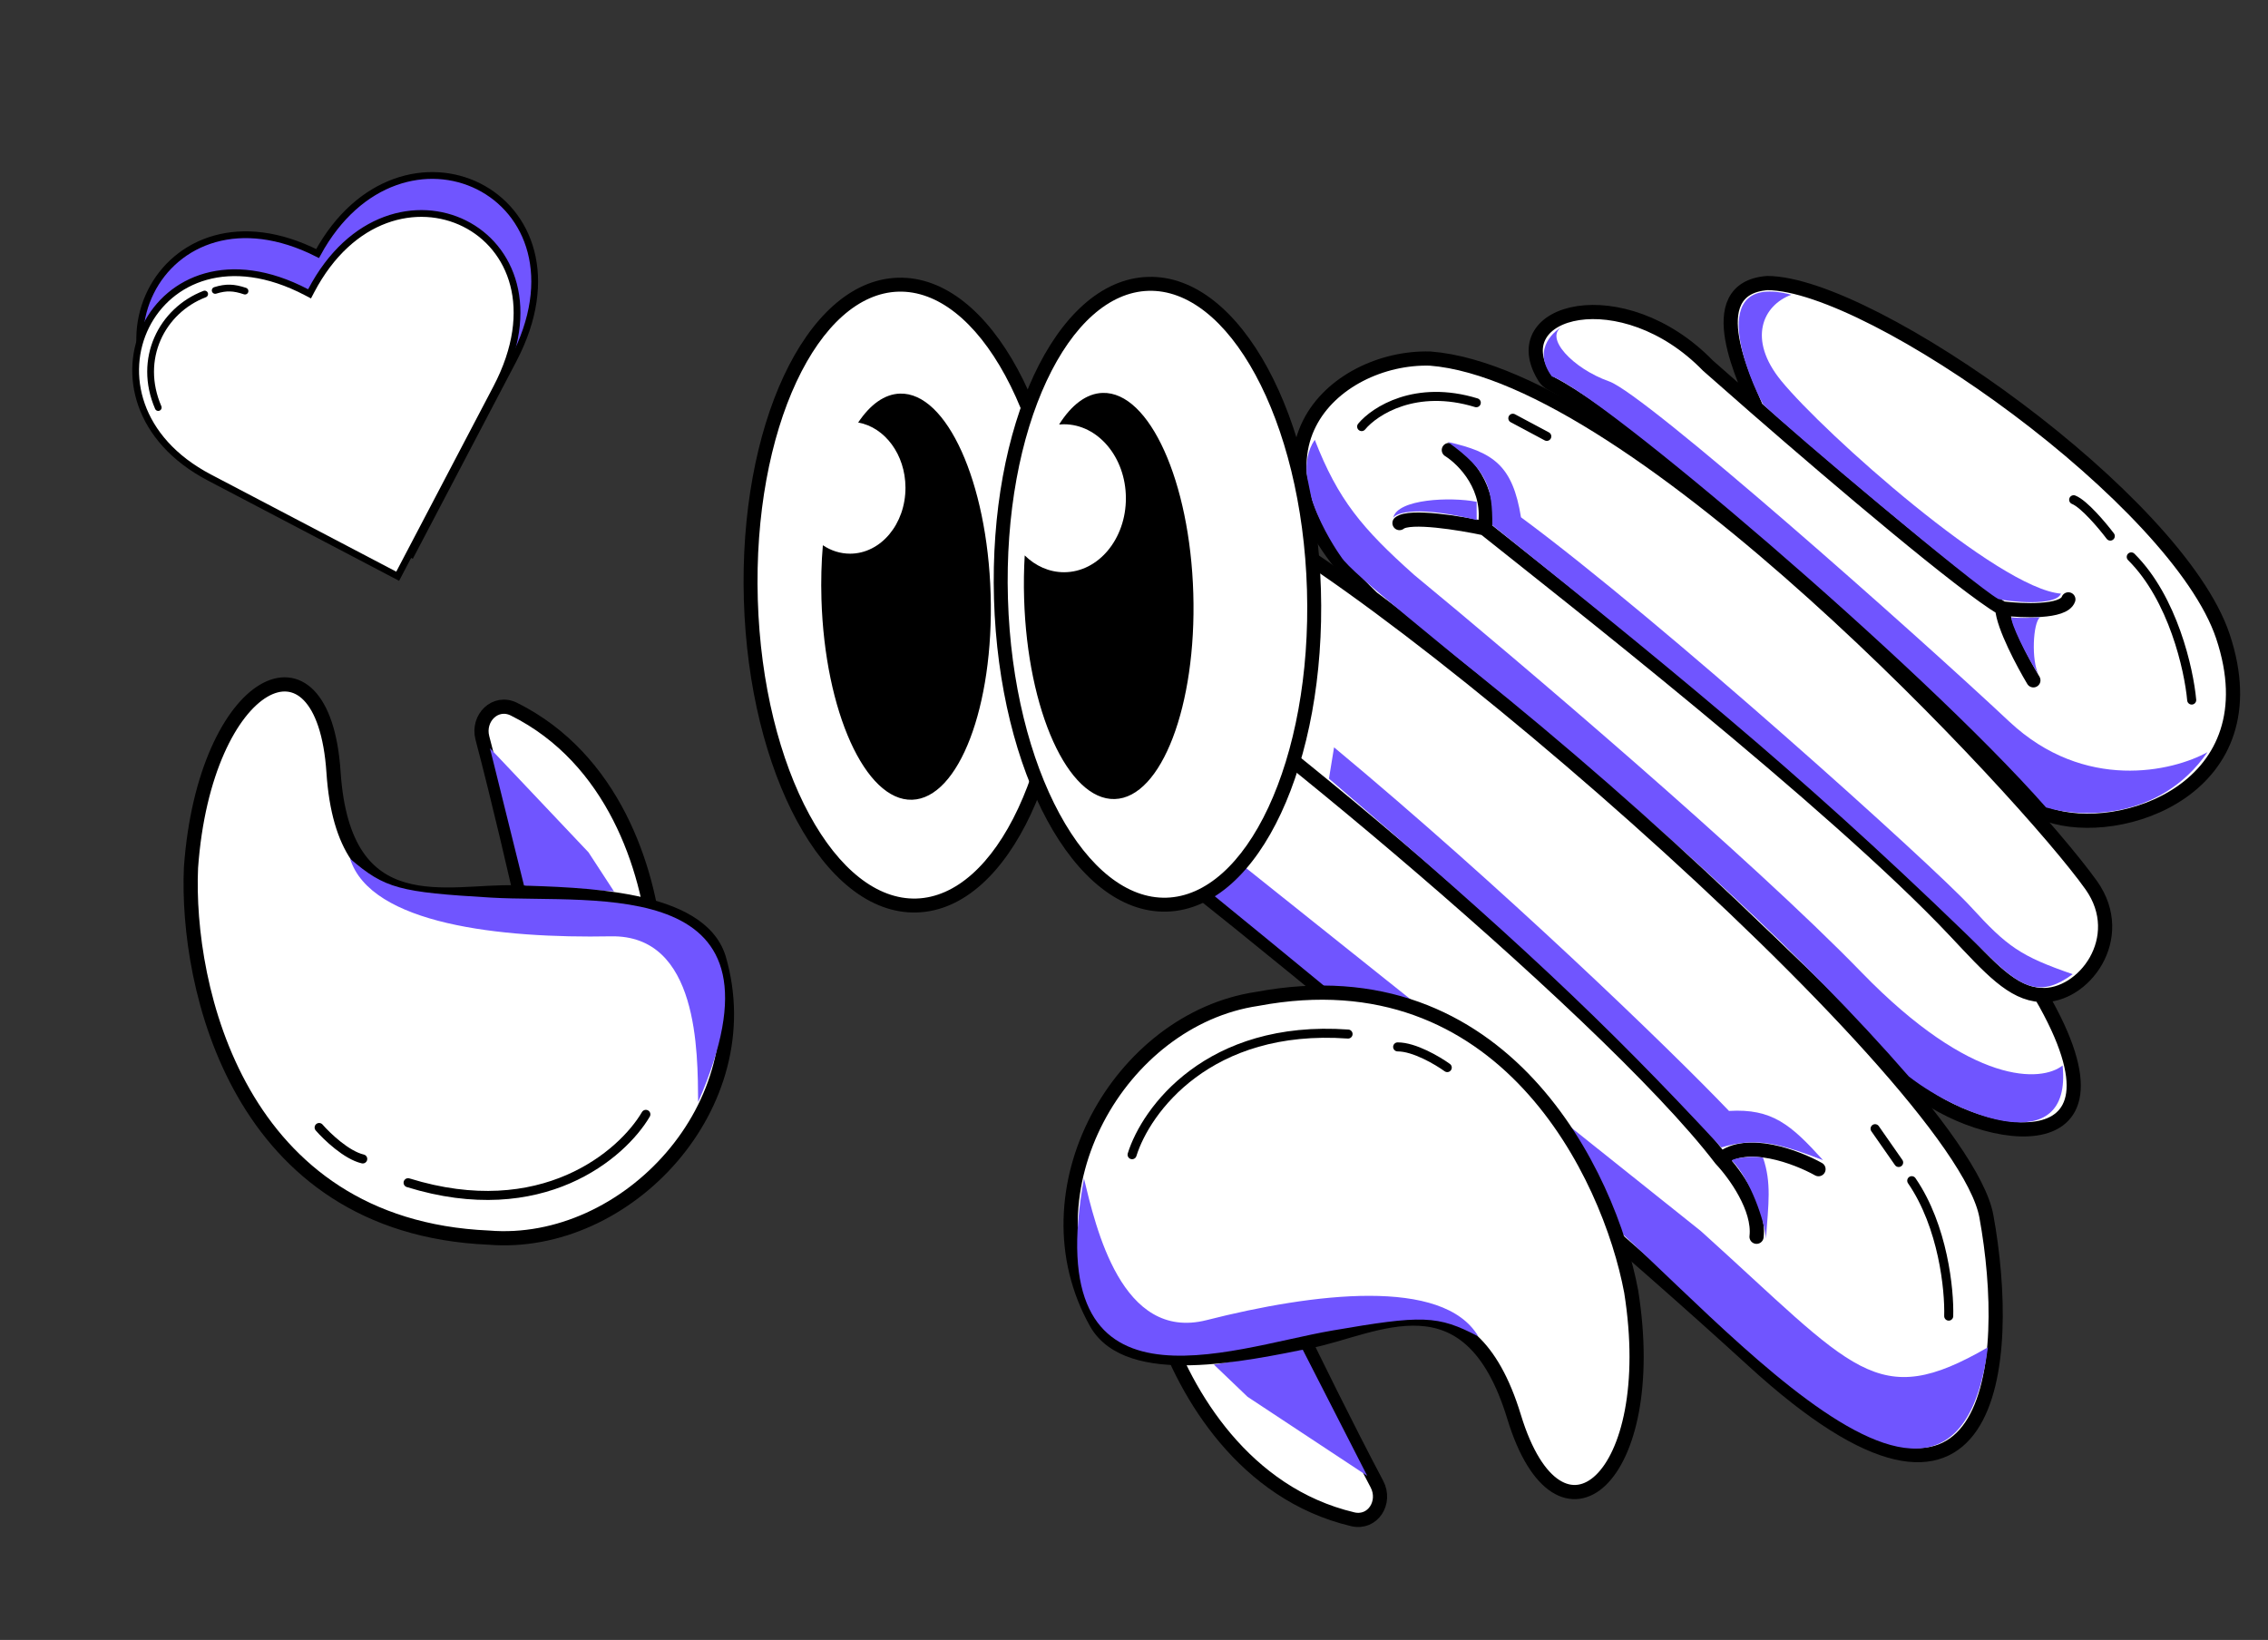 <svg width="177" height="128" viewBox="0 0 177 128" fill="none" xmlns="http://www.w3.org/2000/svg">
<rect x="0" y="0" width="177" height="128" fill="#333333" stroke="none"/>
<path d="M120.544 29.456C117.209 24.129 126.649 21.705 133.295 28.541C134.366 29.489 135.656 30.622 137.074 31.857C136.359 30.039 132.475 22.513 137.931 22.092C146.144 22.142 169.934 39.054 173.48 49.664C177.453 61.554 165.442 65.545 159.831 63.587C159.585 63.501 159.378 63.337 159.207 63.121C154.07 56.632 128.616 33.873 121.111 29.966C120.882 29.847 120.682 29.677 120.544 29.456Z" fill="white"/>
<path d="M158.69 53.102C157.916 51.811 156.346 48.881 156.259 47.488M156.259 47.488C153.134 45.629 143.699 37.626 137.074 31.857M156.259 47.488C157.825 47.685 161.048 47.822 161.42 46.782M137.074 31.857C135.656 30.622 134.366 29.489 133.295 28.541C126.649 21.705 117.209 24.129 120.544 29.456C120.682 29.677 120.882 29.847 121.111 29.966C128.616 33.873 154.07 56.632 159.207 63.121C159.378 63.337 159.585 63.501 159.831 63.587C165.442 65.545 177.453 61.554 173.48 49.664C169.934 39.054 146.144 22.142 137.931 22.092C132.475 22.513 136.359 30.039 137.074 31.857Z" stroke="black" stroke-width="1.107" stroke-linecap="round"/>
<path d="M139.013 29.724C136.356 26.477 137.568 23.828 139.803 23.006C132.879 21.199 136.571 29.732 137.595 31.56C139.432 33.385 154.125 45.747 155.96 46.758C156.774 46.958 160.438 47.353 160.842 46.334C155.957 45.944 142.385 33.846 139.013 29.724Z" fill="#7055FF"/>
<path d="M156.806 56.318C162.685 61.833 169.571 60.208 172.279 58.707C168.553 64.091 162.326 63.828 159.678 63.023C149.91 51.919 124.772 30.587 121.105 29.378C119.47 27.146 121.5 25.715 121.906 25.51C120.485 26.328 122.731 28.762 125.583 29.77C128.435 30.778 149.458 49.425 156.806 56.318Z" fill="#7055FF"/>
<path d="M159.237 52.851C159.193 52.789 159.147 52.724 159.101 52.655C158.521 51.597 158.65 48.601 159.207 48.181C159.264 48.176 159.274 48.172 159.221 48.172C159.216 48.175 159.212 48.178 159.207 48.181C158.918 48.207 157.413 48.271 156.983 48.179C156.871 48.584 158.182 51.291 159.101 52.655C159.142 52.731 159.188 52.797 159.237 52.851Z" fill="#7055FF"/>
<path d="M171.045 54.641C170.833 52.268 169.593 46.711 166.327 43.467" stroke="black" stroke-width="0.705" stroke-linecap="round"/>
<path d="M164.692 41.844C164.079 41.033 162.649 39.329 161.834 39.006" stroke="black" stroke-width="0.705" stroke-linecap="round"/>
<path d="M111.617 27.988C127.681 29.229 158.121 61.919 163.21 69.099C166.118 73.201 162.589 77.854 159.272 77.663C167.577 91.928 153.474 88.954 148.805 84.336C141.466 75.888 117.527 54.375 107.177 46.73C107.123 46.69 107.073 46.647 107.024 46.6C95.49 35.529 104.133 27.773 111.617 27.988Z" fill="white"/>
<path d="M113.071 35.128C114.249 35.861 116.455 38.108 115.858 41.237M115.858 41.237C121.387 45.66 143.115 62.601 152.605 72.698C155.324 75.591 157.045 77.535 159.272 77.663M115.858 41.237C113.976 40.832 110.013 40.183 109.219 40.827M159.272 77.663C162.589 77.854 166.118 73.201 163.21 69.099C158.121 61.919 127.681 29.229 111.617 27.988C104.133 27.773 95.49 35.529 107.024 46.6C107.073 46.647 107.123 46.69 107.177 46.73C117.527 54.375 141.466 75.888 148.805 84.336C153.474 88.954 167.577 91.928 159.272 77.663Z" stroke="black" stroke-width="1.107" stroke-linecap="round"/>
<path d="M116.466 40.993C116.456 38.144 116.174 36.771 112.984 34.494C116.576 35.299 118.049 36.345 118.702 40.375C129.676 48.48 150.945 67.644 153.804 70.776C156.663 73.907 157.683 74.628 161.758 76.039C159.322 77.838 157.895 77.069 155.854 75.245C141.952 61.604 132.585 53.96 116.466 40.993Z" fill="#7055FF"/>
<path d="M145.276 75.892C153.934 84.815 159.345 84.457 160.969 83.163C161.734 90.577 152.973 87.161 148.966 84.018C132.215 64.746 106.31 46.115 104.673 43.475C104.673 43.475 100.38 37.589 102.607 34.326C104.427 39.007 106.295 41.241 110.375 44.88C118.401 51.499 136.618 66.969 145.276 75.892Z" fill="#7055FF"/>
<path d="M115.244 40.59C110.682 39.467 109.002 40.002 108.732 40.409C109.052 38.943 113.203 38.766 115.239 39.166L115.244 40.59Z" fill="#7055FF"/>
<path d="M106.266 33.296C107.279 32.072 110.487 29.985 115.212 31.434" stroke="black" stroke-width="0.705" stroke-linecap="round"/>
<path d="M120.715 34.06L118.065 32.645" stroke="black" stroke-width="0.705" stroke-linecap="round"/>
<path d="M155.021 94.929C152.966 83.67 104.777 42.038 93.552 38.804C85.83 36.578 83.129 41.277 83.841 45.054C66.837 36.809 67.64 51.868 74.676 55.534C81.712 59.2 117.786 88.79 136.822 106.204C155.857 123.618 157.075 106.188 155.021 94.929Z" fill="white"/>
<path d="M141.92 91.257C140.22 90.306 136.318 88.819 134.312 90.48M134.312 90.48C125.175 78.497 92.233 51.559 86.799 49.039C84.988 48.199 84.164 46.767 83.841 45.054M134.312 90.48C135.346 91.567 137.348 94.301 137.085 96.533M83.841 45.054C83.129 41.277 85.83 36.578 93.552 38.804C104.777 42.038 152.966 83.67 155.021 94.929C157.075 106.188 155.857 123.618 136.822 106.204C117.786 88.79 81.712 59.2 74.676 55.534C67.64 51.868 66.837 36.809 83.841 45.054Z" stroke="black" stroke-width="1.107" stroke-linecap="round"/>
<path d="M134.935 86.712C138.297 86.509 139.777 87.787 142.274 90.552C138.962 89.303 137.132 88.713 134.335 89.562C124.985 79.485 118.114 73.107 103.714 60.774L104.113 58.331C117.186 69.209 130.222 81.783 134.935 86.712Z" fill="#7055FF"/>
<path d="M135.153 90.577C136.582 91.996 137.746 95.383 137.819 96.672C138.015 93.965 138.261 92.332 137.594 90.365C136.851 90.189 135.317 90.382 135.153 90.577Z" fill="#7055FF"/>
<path d="M132.73 96.079C144.774 106.932 146.411 110.221 155.143 105.158C152.367 126.329 131.112 98.933 122.749 93.061C110.204 82.634 103.629 77.103 89.08 65.301L91.106 62.852L132.73 96.079Z" fill="#7055FF"/>
<path d="M152.082 102.726C152.143 100.692 151.651 95.729 149.197 92.156" stroke="black" stroke-width="0.705" stroke-linecap="round"/>
<path d="M148.175 90.735L146.335 88.097" stroke="black" stroke-width="0.705" stroke-linecap="round"/>
<path d="M58.596 46.813C58.995 60.194 64.786 70.877 71.531 70.676C78.276 70.475 83.42 59.465 83.021 46.085C82.622 32.705 76.831 22.021 70.086 22.222C63.341 22.423 58.197 33.433 58.596 46.813Z" fill="white"/>
<path d="M71.531 70.676L71.547 71.22L71.531 70.676ZM70.086 22.222L70.102 22.765L70.086 22.222ZM59.14 46.797C59.337 53.42 60.87 59.35 63.162 63.579C65.471 67.838 68.457 70.224 71.515 70.133L71.547 71.22C67.86 71.33 64.578 68.474 62.206 64.097C59.816 59.689 58.254 53.586 58.052 46.829L59.14 46.797ZM71.515 70.133C74.573 70.041 77.411 67.483 79.462 63.093C81.499 58.734 82.675 52.725 82.478 46.101L83.565 46.069C83.766 52.826 82.57 59.011 80.448 63.553C78.34 68.064 75.234 71.11 71.547 71.22L71.515 70.133ZM82.478 46.101C82.28 39.478 80.748 33.548 78.455 29.319C76.146 25.06 73.16 22.674 70.102 22.765L70.07 21.678C73.757 21.568 77.039 24.424 79.412 28.801C81.801 33.209 83.363 39.312 83.565 46.069L82.478 46.101ZM70.102 22.765C67.045 22.857 64.206 25.416 62.155 29.805C60.119 34.164 58.942 40.173 59.14 46.797L58.052 46.829C57.851 40.072 59.047 33.887 61.169 29.345C63.277 24.834 66.383 21.788 70.07 21.678L70.102 22.765Z" fill="black"/>
<path fill-rule="evenodd" clip-rule="evenodd" d="M71.183 62.422C67.537 62.531 64.369 55.523 64.108 46.769C64.065 45.313 64.104 43.901 64.218 42.557C64.848 42.979 65.577 43.218 66.352 43.216C68.744 43.207 70.675 40.897 70.665 38.054C70.656 35.477 69.055 33.348 66.974 32.979C67.91 31.578 69.024 30.759 70.238 30.722C73.884 30.614 77.051 37.622 77.312 46.376C77.573 55.129 74.829 62.313 71.183 62.422Z" fill="black"/>
<path d="M78.118 46.747C78.517 60.128 84.308 70.812 91.053 70.611C97.798 70.409 102.942 59.399 102.543 46.019C102.144 32.639 96.353 21.955 89.608 22.156C82.863 22.357 77.719 33.367 78.118 46.747Z" fill="white"/>
<path d="M91.053 70.611L91.069 71.154L91.053 70.611ZM89.608 22.156L89.624 22.7L89.608 22.156ZM78.662 46.731C78.859 53.355 80.392 59.284 82.684 63.513C84.993 67.773 87.979 70.158 91.037 70.067L91.069 71.154C87.382 71.264 84.1 68.408 81.728 64.031C79.338 59.623 77.776 53.52 77.574 46.764L78.662 46.731ZM91.037 70.067C94.095 69.976 96.933 67.417 98.984 63.027C101.021 58.669 102.197 52.659 101.999 46.035L103.087 46.003C103.288 52.76 102.092 58.945 99.97 63.487C97.862 67.998 94.756 71.044 91.069 71.154L91.037 70.067ZM101.999 46.035C101.802 39.412 100.269 33.483 97.977 29.253C95.668 24.994 92.682 22.608 89.624 22.7L89.592 21.612C93.279 21.502 96.561 24.358 98.934 28.735C101.323 33.143 102.885 39.246 103.087 46.003L101.999 46.035ZM89.624 22.7C86.567 22.791 83.728 25.35 81.677 29.74C79.641 34.098 78.464 40.108 78.662 46.731L77.574 46.764C77.373 40.007 78.569 33.821 80.691 29.279C82.799 24.768 85.905 21.722 89.592 21.612L89.624 22.7Z" fill="black"/>
<path fill-rule="evenodd" clip-rule="evenodd" d="M86.999 62.367C83.352 62.476 80.185 55.468 79.924 46.715C79.889 45.563 79.907 44.438 79.972 43.353C80.811 44.176 81.885 44.668 83.054 44.664C85.723 44.655 87.878 42.062 87.867 38.873C87.856 35.684 85.683 33.106 83.014 33.115C82.893 33.116 82.774 33.121 82.655 33.132C83.619 31.605 84.781 30.706 86.053 30.668C89.7 30.559 92.867 37.567 93.128 46.321C93.389 55.074 90.645 62.259 86.999 62.367Z" fill="black"/>
<path d="M31.872 43.134L32.106 43.257L32.229 43.023L40.057 28.095C41.741 24.885 42.05 21.991 41.438 19.644C40.825 17.297 39.294 15.52 37.343 14.543C33.476 12.609 28.027 13.838 24.785 19.79C21.755 18.259 19.015 18.017 16.776 18.642C14.48 19.284 12.735 20.83 11.766 22.782C9.82 26.696 11.005 32.191 16.945 35.306L31.872 43.134Z" fill="#7055FF" stroke="black" stroke-width="0.529"/>
<path d="M23.925 22.813L24.159 22.936L24.282 22.701C27.394 16.767 32.637 15.639 36.259 17.451C38.077 18.361 39.505 20.016 40.078 22.212C40.651 24.408 40.376 27.166 38.741 30.284L31.036 44.977L16.343 37.272C10.635 34.279 9.586 29.086 11.392 25.452C12.298 23.628 13.925 22.186 16.07 21.587C18.214 20.988 20.899 21.226 23.925 22.813Z" fill="white" stroke="black" stroke-width="0.529"/>
<path d="M12.349 31.809C10.713 28.026 12.617 24.239 15.972 22.951" stroke="black" stroke-width="0.529" stroke-linecap="round"/>
<path d="M16.795 22.667C17.651 22.4 18.25 22.428 19.12 22.72" stroke="black" stroke-width="0.529" stroke-linecap="round"/>
<path d="M105.569 118.582C97.126 116.583 92.533 108.865 90.666 103.296C90.223 101.973 91.334 100.729 92.722 100.865L99.178 101.497C99.9 101.568 100.531 102.009 100.846 102.663C102.405 105.902 105.093 111.367 107.455 115.833C108.209 117.258 107.139 118.954 105.569 118.582Z" fill="white" stroke="black" stroke-width="1.107" stroke-linecap="round"/>
<path d="M106.702 115.193L97.364 109.026L94.735 106.51L101.659 105.328L106.702 115.193Z" fill="#7055FF"/>
<path d="M98.112 77.967C117.365 74.345 125.594 91.686 127.302 100.809C129.638 115.493 121.677 122.125 118.163 110.589C114.65 99.053 107.312 103.674 102.222 104.679C97.133 105.683 88.12 107.683 85.573 103.285C79.723 92.921 87.394 79.556 98.112 77.967Z" fill="white" stroke="black" stroke-width="1.107" stroke-linecap="round"/>
<path d="M94.169 103.038C87.513 104.729 85.514 95.762 84.595 91.986C81.09 111.177 95.826 105.254 103.969 103.853C111.013 102.641 112.18 102.644 115.371 104.311C112.63 99.673 102.489 100.925 94.169 103.038Z" fill="#7055FF"/>
<path d="M88.351 90.127C89.424 86.665 94.298 79.933 105.206 80.71" stroke="black" stroke-width="0.705" stroke-linecap="round"/>
<path d="M112.947 83.328C112.2 82.788 110.378 81.709 109.076 81.713" stroke="black" stroke-width="0.705" stroke-linecap="round"/>
<path d="M40.11 55.353C47.877 59.22 50.594 67.781 51.146 73.629C51.276 75.017 49.912 75.976 48.591 75.528L42.448 73.444C41.761 73.211 41.247 72.638 41.089 71.929C40.308 68.421 38.933 62.487 37.648 57.601C37.238 56.042 38.666 54.634 40.11 55.353Z" fill="white" stroke="black" stroke-width="1.107" stroke-linecap="round"/>
<path d="M38.236 58.395L45.926 66.524L47.915 69.573L40.903 69.148L38.236 58.395Z" fill="#7055FF"/>
<path d="M38.134 96.599C18.562 95.748 14.493 76.99 14.905 67.717C15.97 52.886 25.231 48.239 26.029 60.272C26.826 72.304 35.023 69.474 40.207 69.653C45.392 69.833 54.624 69.935 56.104 74.798C59.442 86.221 48.932 97.49 38.134 96.599Z" fill="white" stroke="black" stroke-width="1.107" stroke-linecap="round"/>
<path d="M47.675 73.083C54.541 72.951 54.448 82.137 54.484 86.024C62.263 68.133 46.565 70.548 38.317 70.06C31.182 69.638 30.046 69.37 27.319 67.021C28.933 72.161 39.093 73.248 47.675 73.083Z" fill="#7055FF"/>
<path d="M50.404 86.979C48.572 90.106 42.295 95.552 31.849 92.315" stroke="black" stroke-width="0.705" stroke-linecap="round"/>
<path d="M24.906 88.005C25.512 88.701 27.04 90.166 28.309 90.458" stroke="black" stroke-width="0.705" stroke-linecap="round"/>
</svg>
